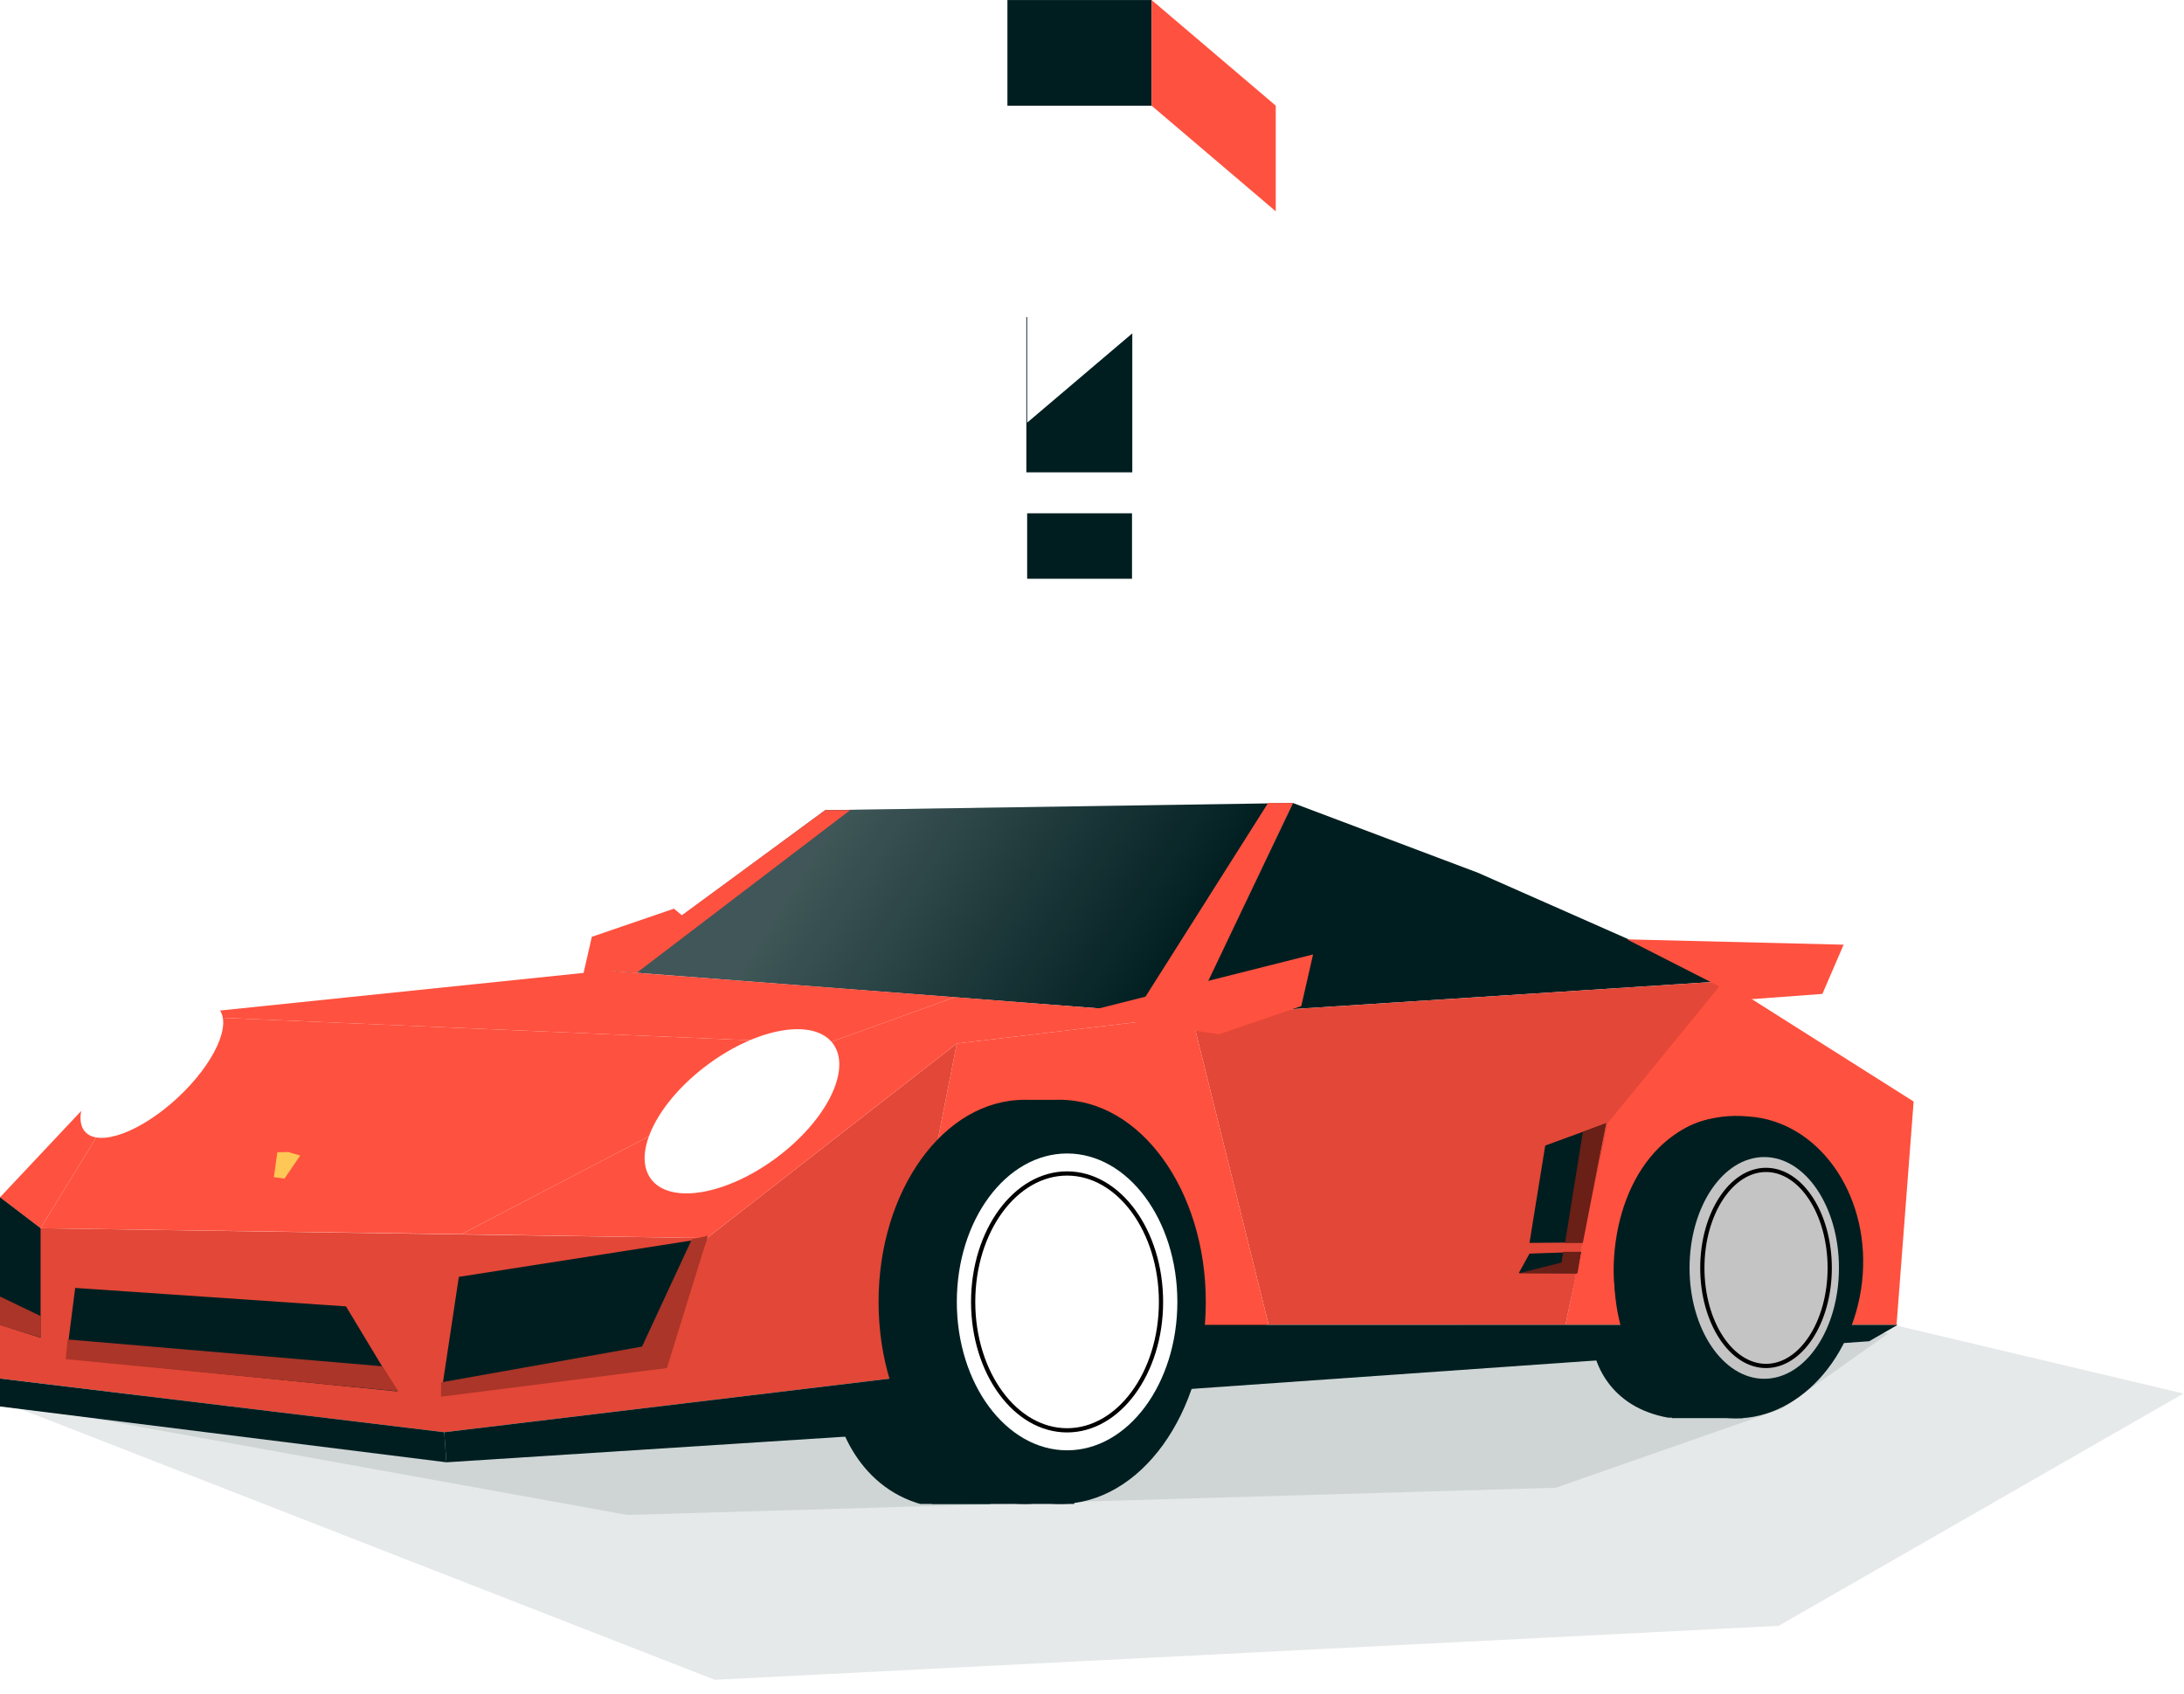 <svg width="517" height="401" viewBox="0 0 517 401" fill="none" xmlns="http://www.w3.org/2000/svg">
<g clip-path="url(#clip0)">
<path d="M268.039 75.061H242.96V111.805H268.039V75.061Z" fill="#001E20"/>
<path d="M238.464 0.01V25.02L272.614 25.02V0.01L238.464 0.01Z" fill="#001E20"/>
<path d="M238.456 25.011V0L209 25.011V50.022L238.456 25.011Z" fill="white"/>
<path d="M302 50.022V25.011L272.605 50.022V75.032L302 50.022Z" fill="white"/>
<path d="M272.606 75.033V50.022L243.149 75.033V100.044L272.606 75.033Z" fill="white"/>
<path d="M302 25.011L272.605 0V25.011L302 50.022V25.011Z" fill="#FF513F"/>
<path d="M267.974 121.508H243.149V137H267.974V121.508Z" fill="#001E20"/>
</g>
<path d="M0.576 331.869L445.497 312.959L516.886 329.859L421.042 384.851L169.197 397.62L0.576 331.869Z" fill="#001E20" fill-opacity="0.1"/>
<path d="M0.576 331.868L360.084 312.797L447.073 315.585L421.859 333.444L368.285 352.163L148.536 358.604L0.576 331.868Z" fill="#001E20" fill-opacity="0.1"/>
<g clip-path="url(#clip1)">
<path d="M453 260.74L408.003 232.274L381.429 260.74L370.59 313.606H448.955L453 260.74Z" fill="#FF513F"/>
<path d="M306.07 190.079L349.854 206.587L408.003 232.274L282.114 240.407L306.07 190.079Z" fill="#001E20"/>
<path d="M370.59 313.606H300.315L291.214 277.006L282.114 240.407L408.003 232.274L380.587 265.844L375.589 289.725L370.59 313.606Z" fill="#E34737"/>
<path d="M226.5 247.015L282.114 240.407L300.315 313.606L210.827 326.314L226.5 247.015Z" fill="#FF513F"/>
<path d="M306.07 190.079L195.346 191.772L143.787 229.732L282.316 240.407L306.07 190.079Z" fill="#001E20"/>
<path d="M306.07 190.079L195.346 191.772L143.787 229.732L282.316 240.407L306.07 190.079Z" fill="url(#paint0_linear)" fill-opacity="0.25"/>
<path d="M306.07 190.079L282.114 240.407L268.969 239.391L300.176 190.079H306.07Z" fill="#FF513F"/>
<path d="M195.346 191.772H201.24L150.764 230.241L143.585 229.732L195.346 191.772Z" fill="#FF513F"/>
<path d="M436.427 223.617L431.398 235.269L413.133 236.619L385.131 222.358L436.427 223.617Z" fill="#FF513F"/>
<path d="M310.833 225.924L308.037 238.159L288.608 244.818L255.128 239.965L310.833 225.924Z" fill="#FF513F"/>
<path d="M137.305 233.985L140.1 221.749L159.529 215.091L164.612 219.285L137.305 233.985Z" fill="#FF513F"/>
<path d="M449.211 313.606L442.475 317.483L273.519 329.364V313.606H449.211Z" fill="#001E20"/>
<path d="M226.5 247.016L210.827 326.314L105.161 339.022L0 326.314V283.412L9.606 290.731L167.347 293.07L226.5 247.016Z" fill="#E34737"/>
<path d="M225.995 236.036L143.585 229.732L40.447 240.407L195.66 247.015L225.995 236.036Z" fill="#FF513F"/>
<path d="M109.205 292.155L195.66 247.015L40.447 240.407L9.606 290.731L109.205 292.155Z" fill="#FF513F"/>
<path d="M-0 283.411L9.606 290.731L40.446 240.407L-0 283.411Z" fill="#FF513F"/>
<path d="M167.347 293.069L157.236 323.772L104.409 330.18L108.619 302.245L167.347 293.069Z" fill="#001E20"/>
<path d="M380.172 265.906L374.403 294.104L362.063 294.203L365.79 271.164L380.172 265.906Z" fill="#001E20"/>
<path d="M359.537 301.332L362.063 296.743L374.272 296.319L373.262 301.41L359.537 301.332Z" fill="#001E20"/>
<path d="M9.606 290.731V316.656L-6.10352e-05 313.606V283.412L9.606 290.731Z" fill="#001E20"/>
<path d="M81.904 309.234L94.038 329.364L15.673 321.536L17.797 304.863L81.904 309.234Z" fill="#001E20"/>
<path d="M282.114 240.407L226.5 247.015L167.347 293.07L109.205 292.155L195.66 247.015L225.994 236.036L282.114 240.407Z" fill="#FF513F"/>
<path d="M216.388 339.022L105.666 346.139L105.16 339.022L210.827 326.314L216.388 339.022Z" fill="#001E20"/>
<path d="M0 326.314L105.161 339.022L105.667 346.139L0 332.922V326.314Z" fill="#001E20"/>
<path d="M154.073 279.041C149.599 272.941 155.626 260.837 167.537 252.006C179.447 243.175 192.729 240.962 197.204 247.062C201.678 253.163 195.65 265.267 183.74 274.097C171.83 282.928 158.547 285.142 154.073 279.041Z" fill="white"/>
<path d="M20.176 267.926C16.849 264.29 21.215 254.809 29.927 246.751C38.639 238.692 48.399 235.107 51.726 238.743C55.053 242.379 50.688 251.859 41.975 259.918C33.263 267.977 23.503 271.562 20.176 267.926Z" fill="white"/>
<path d="M242.498 356C223.432 356 207.976 334.586 207.976 308.171C207.976 281.755 223.432 260.341 242.498 260.341C261.564 260.341 277.021 281.755 277.021 308.171C277.021 334.586 261.564 356 242.498 356Z" fill="#001E20"/>
<path d="M226.559 357.193C207.461 357.193 199.135 342.032 197.451 331.451C197.451 328.488 200.665 331.451 219.764 331.451C238.863 331.451 261.141 283.337 261.141 309.614C261.141 335.891 245.658 357.193 226.559 357.193Z" fill="#001E20"/>
<path d="M394.933 335.582C381.101 333.135 376.752 322.466 376.705 315.547C377.033 313.671 379.033 315.959 392.865 318.406C406.697 320.852 428.166 293.229 425.253 309.874C422.34 326.519 408.374 335.582 394.933 335.582Z" fill="#001E20"/>
<path d="M404.262 335.13C390.722 334.16 380.862 317.594 382.24 298.128C383.619 278.662 395.713 263.667 409.253 264.636C422.794 265.605 432.653 282.171 431.275 301.637C429.897 321.104 417.803 336.099 404.262 335.13Z" fill="#001E20"/>
<path d="M250.918 356C231.852 356 216.396 334.586 216.396 308.171C216.396 281.755 231.852 260.341 250.918 260.341C269.984 260.341 285.44 281.755 285.44 308.171C285.44 334.586 269.984 356 250.918 356Z" fill="#001E20"/>
<path d="M252.602 343.302C238.186 343.302 226.5 327.573 226.5 308.171C226.5 288.768 238.186 273.04 252.602 273.04C267.018 273.04 278.705 288.768 278.705 308.171C278.705 327.573 267.018 343.302 252.602 343.302Z" fill="white"/>
<path d="M230.368 308.171C230.368 316.608 232.885 324.226 236.929 329.723C240.974 335.221 246.521 338.57 252.602 338.57C258.683 338.57 264.23 335.221 268.275 329.723C272.32 324.226 274.836 316.608 274.836 308.171C274.836 299.734 272.32 292.116 268.275 286.619C264.23 281.121 258.683 277.772 252.602 277.772C246.521 277.772 240.974 281.121 236.929 286.619C232.885 292.116 230.368 299.734 230.368 308.171Z" fill="white" stroke="black"/>
<path d="M409.216 335.683C392.963 334.52 380.717 316.894 382.095 297.428C383.473 277.961 395.323 262.458 414.018 264.287C430.271 265.45 442.329 282.174 440.951 301.64C439.573 321.106 425.468 336.846 409.216 335.683Z" fill="#001E20"/>
<path d="M417.636 326.371C407.87 326.371 399.954 314.622 399.954 300.129C399.954 285.635 407.87 273.886 417.636 273.886C427.401 273.886 435.318 285.635 435.318 300.129C435.318 314.622 427.401 326.371 417.636 326.371Z" fill="#C4C4C4"/>
<path d="M402.98 300.129C402.98 306.591 404.702 312.418 407.46 316.615C410.221 320.816 413.978 323.332 418.057 323.332C422.136 323.332 425.893 320.816 428.654 316.615C431.412 312.418 433.134 306.591 433.134 300.129C433.134 293.667 431.412 287.84 428.654 283.643C425.893 279.442 422.136 276.926 418.057 276.926C413.978 276.926 410.221 279.442 407.46 283.643C404.702 287.84 402.98 293.667 402.98 300.129Z" stroke="black"/>
<rect x="220.606" y="347.535" width="33.68" height="8.465" fill="#001E20"/>
<rect x="395.744" y="328.064" width="16.84" height="7.619" fill="#001E20"/>
<g filter="url(#filter0_d)">
<path d="M65.646 271.766L68.206 271.696L71.067 272.524L67.337 277.985L64.835 277.635L65.646 271.766Z" fill="#FFC856"/>
</g>
<rect x="241.656" y="260.341" width="10.104" height="7.619" fill="#001E20"/>
<path d="M15.998 317.06L90.516 323.409L94.305 329.334L15.577 321.716L15.998 317.06Z" fill="#AA3528"/>
<path d="M370.483 294.203L374.693 267.96L380.166 265.844L374.693 294.203L370.483 294.203Z" fill="#6A1F17"/>
<path d="M359.537 301.398L369.641 298.859L370.062 296.319L374.272 296.319L373.43 301.398L359.537 301.398Z" fill="#6A1F17"/>
<path d="M0 306.901L9.683 311.557V316.636L0 313.673V306.901Z" fill="#AA3528"/>
<path d="M104.409 330.604V327.218L151.983 318.752L163.771 293.356L167.56 292.51L157.877 323.832L104.409 330.604Z" fill="#AA3528"/>
</g>
<defs>
<filter id="filter0_d" x="64.835" y="271.696" width="6.232" height="7.289" filterUnits="userSpaceOnUse" color-interpolation-filters="sRGB">
<feFlood flood-opacity="0" result="BackgroundImageFix"/>
<feColorMatrix in="SourceAlpha" type="matrix" values="0 0 0 0 0 0 0 0 0 0 0 0 0 0 0 0 0 0 127 0"/>
<feOffset dy="1"/>
<feColorMatrix type="matrix" values="0 0 0 0 0 0 0 0 0 0.118 0 0 0 0 0.125 0 0 0 1 0"/>
<feBlend mode="normal" in2="BackgroundImageFix" result="effect1_dropShadow"/>
<feBlend mode="normal" in="SourceGraphic" in2="effect1_dropShadow" result="shape"/>
</filter>
<linearGradient id="paint0_linear" x1="199.977" y1="191.349" x2="272.612" y2="237.133" gradientUnits="userSpaceOnUse">
<stop stop-color="white"/>
<stop offset="1" stop-color="white" stop-opacity="0"/>
</linearGradient>
<clipPath id="clip0">
<rect width="93" height="137" fill="white" transform="translate(209)"/>
</clipPath>
<clipPath id="clip1">
<rect width="453" height="171" fill="white" transform="matrix(-1 0 0 1 453 185)"/>
</clipPath>
</defs>
</svg>
